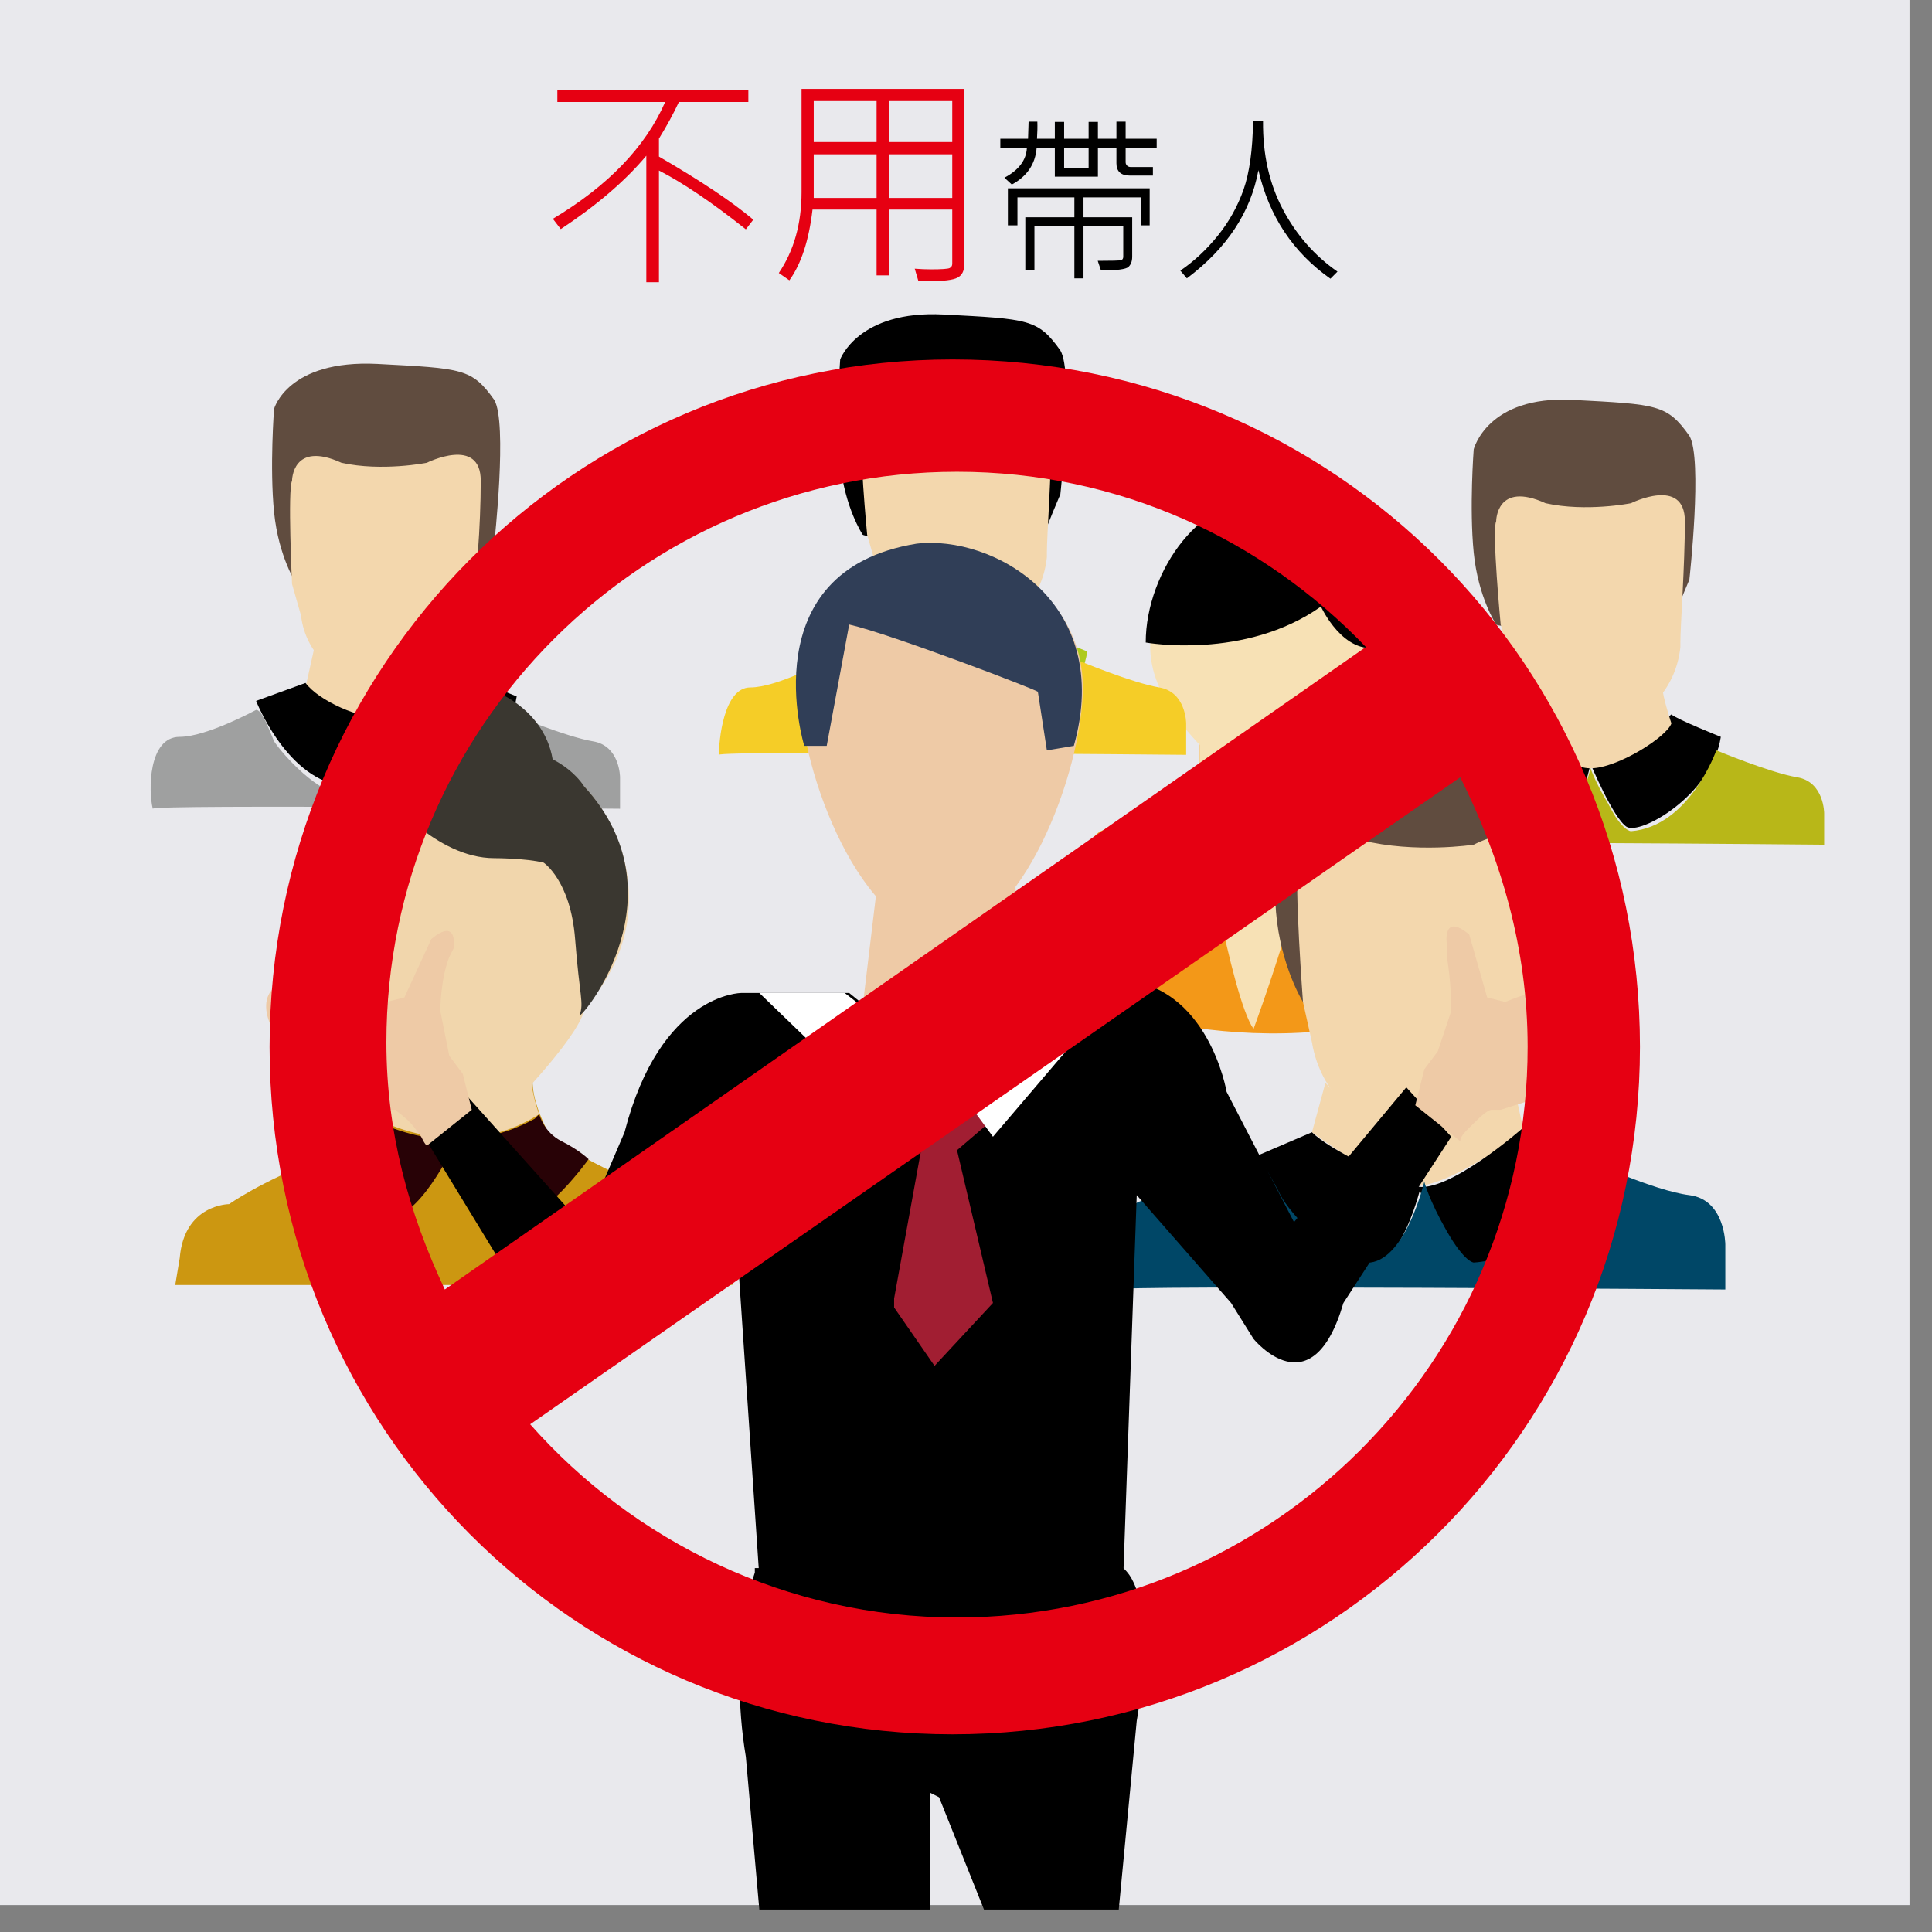 <svg width="43" height="43" viewBox="0 0 43 43" fill="none" xmlns="http://www.w3.org/2000/svg">
<rect x="0" y="0" width="43" height="43" fill="#808080" stroke="none"/>
<g clip-path="url(#clip0)">
<path d="M42.5 -0.1H0V42.4H42.5V-0.1Z" fill="#E9E9ED"/>
<path d="M7 14.4L6.8 15.3C6.8 15.3 8 16.2 8.6 16.2C9.2 16.2 10.3 15.5 10.4 15.2C10.4 15.2 10.2 14.6 10.2 14.4C10.2 14.4 8.8 16.4 7 14.4Z" fill="#F3D7AD"/>
<path d="M6.8 15.2L5.7 15.6C5.7 15.6 6.4 17.4 7.7 17.5C7.7 17.5 8.3 17.5 8.6 16.1C8.6 16.1 9.1 17.3 9.4 17.5C9.7 17.7 11.3 16.8 11.5 15.5C11.5 15.5 10.5 15.1 10.4 15C10.4 15 9.1 16.1 8.6 16C8 16 7.1 15.6 6.8 15.2Z" fill="black"/>
<path d="M6.6 13C6.6 13 6.2 12.4 6.1 11.4C6 10.4 6.1 9.1 6.1 9.1C6.1 9.1 6.4 8 8.4 8.1C10.3 8.2 10.5 8.2 11 8.9C11.3 9.4 11 12.1 11 12.1C11 12.1 10.7 12.8 10.6 13.1C10.5 13.4 6.6 13.1 6.6 13Z" fill="#604C3F"/>
<path d="M10.7 10.7C10.7 9.7 9.5 10.3 9.5 10.3C9.5 10.3 8.5 10.5 7.6 10.3C6.5 9.8 6.5 10.7 6.5 10.7C6.4 10.9 6.5 13 6.5 13L6.7 13.7C6.8 14.6 7.6 15.3 8.6 15.3C9.6 15.3 10.4 14.5 10.5 13.5C10.5 13.5 10.5 13.5 10.5 13.4C10.6 13 10.7 11.7 10.7 10.7Z" fill="#F3D7AD"/>
<path d="M5.7 15.8C5.7 15.8 4.6 16.4 4 16.4C3.3 16.4 3.3 17.6 3.4 18C3.4 17.9 13.8 18 13.8 18V17.3C13.8 17.3 13.8 16.6 13.2 16.5C12.6 16.4 11.4 15.9 11.4 15.9C11.4 15.9 10.8 17.6 9.5 17.7C9.5 17.7 9.3 17.7 9 17.1C8.7 16.6 8.6 16.3 8.6 16.3C8.6 16.3 8.3 17.6 7.7 17.7C7.1 17.7 6.3 16.8 6.1 16.5C5.9 16 5.8 15.8 5.7 15.8Z" fill="#9FA0A0"/>
<path d="M29.9 15.9C29.9 15.9 30.3 17 29.3 17.7C29.1 17.8 29 17 29 17L29.9 15.9Z" fill="black"/>
<path d="M26.7 16.4V17.6C26.7 17.6 25.1 18.2 24.5 18.5C23.9 18.8 23.6 21.1 23.9 22.2C23.9 22.2 28.3 24 32.3 22.2C32.3 22.2 32.3 18.5 31.3 18.5C31.3 18.5 30.7 17.9 29.2 17.5L29.1 16.4H26.7Z" fill="#F39818"/>
<path d="M26.7 16.3V18C26.7 18 27.4 22.2 27.9 22.9C27.9 22.9 29.2 19.4 29.2 18L29.1 16.3H26.7Z" fill="#F7E1B5"/>
<path d="M30.6 14.4C30.6 16.1 28.2 17.8 28.2 17.8C28.2 17.8 25.6 16.2 25.6 14.4C25.6 12.7 26.7 11.3 28.1 11.3C29.5 11.3 30.6 12.7 30.6 14.4Z" fill="#F7E1B5"/>
<path d="M25.5 14.3C25.5 14.3 27.7 14.7 29.4 13.5C29.4 13.5 29.9 14.6 30.7 14.4C30.7 14.4 31.3 11.9 28.2 11.2C26.8 10.9 25.5 12.7 25.5 14.3Z" fill="black"/>
<path d="M19.7 13.3L19.5 14.2C19.5 14.2 20.7 15.1 21.3 15.1C21.9 15.1 23 14.4 23.1 14.1C23.1 14.1 22.9 13.5 22.9 13.3C22.9 13.3 21.5 15.3 19.7 13.3Z" fill="#F3D7AD"/>
<path d="M19.5 14.2L18.4 14.6C18.4 14.6 19.1 16.4 20.4 16.5C20.4 16.5 21 16.5 21.3 15.1C21.3 15.1 21.8 16.3 22.1 16.5C22.4 16.7 24 15.8 24.2 14.5C24.2 14.5 23.2 14.1 23.1 14C23.1 14 21.8 15.1 21.3 15C20.7 14.9 19.8 14.5 19.5 14.2Z" fill="#AECA1B"/>
<path d="M19.2 11.9C19.2 11.9 18.8 11.3 18.7 10.3C18.6 9.3 18.7 8 18.7 8C18.7 8 19.1 6.9 21 7C22.9 7.1 23.1 7.1 23.6 7.8C23.9 8.3 23.6 11 23.6 11C23.6 11 23.3 11.7 23.2 12C23.1 12.2 19.3 12 19.2 11.9Z" fill="black"/>
<path d="M23.4 9.6C23.4 8.6 22.2 9.2 22.2 9.2C22.2 9.2 21.2 9.4 20.3 9.2C19.2 8.7 19.2 9.6 19.2 9.6C19.1 9.8 19.3 11.9 19.3 11.9L19.5 12.6C19.6 13.5 20.4 14.2 21.4 14.2C22.4 14.2 23.2 13.4 23.3 12.4C23.3 12.4 23.3 12.4 23.3 12.3C23.3 11.9 23.4 10.6 23.4 9.6Z" fill="#F3D7AD"/>
<path d="M18.4 14.7C18.4 14.7 17.3 15.3 16.7 15.3C16.1 15.3 16 16.5 16 16.8C16 16.7 26.4 16.8 26.4 16.8V16.1C26.4 16.1 26.4 15.4 25.8 15.3C25.2 15.2 24 14.7 24 14.7C24 14.7 23.4 16.4 22.1 16.5C22.1 16.5 21.9 16.5 21.6 15.9C21.3 15.4 21.2 15.1 21.2 15.1C21.2 15.1 20.9 16.4 20.3 16.5C19.7 16.5 18.9 15.6 18.7 15.3C18.6 14.9 18.5 14.7 18.4 14.7Z" fill="#F5CD27"/>
<path d="M33.6 16.1L32.5 16.5C32.5 16.5 33.2 18.3 34.5 18.4C34.5 18.4 35.1 18.4 35.4 17C35.4 17 35.9 18.2 36.2 18.4C36.5 18.6 38.1 17.7 38.3 16.4C38.3 16.4 37.3 16 37.2 15.9C37.2 15.9 35.9 17 35.4 16.9C34.8 16.9 33.9 16.4 33.6 16.1Z" fill="black"/>
<path d="M33.8 15.3L33.6 16.2C33.6 16.2 34.8 17.1 35.4 17.1C36 17.1 37.1 16.4 37.2 16.1C37.2 16.1 37 15.5 37 15.3C37 15.2 35.6 17.2 33.8 15.3Z" fill="#F3D7AD"/>
<path d="M33.3 13.9C33.3 13.9 32.9 13.3 32.8 12.3C32.7 11.3 32.8 10 32.8 10C32.8 10 33.1 8.8 35 8.9C36.9 9 37.1 9 37.6 9.7C37.9 10.2 37.6 12.9 37.6 12.9C37.6 12.9 37.3 13.6 37.2 13.9C37.2 14.2 33.4 14 33.3 13.9Z" fill="#604C3F"/>
<path d="M37.5 11.6C37.5 10.6 36.3 11.2 36.3 11.2C36.3 11.2 35.3 11.4 34.4 11.2C33.3 10.7 33.3 11.6 33.3 11.6C33.2 11.8 33.4 13.9 33.4 13.9L33.6 14.6C33.7 15.5 34.5 16.2 35.5 16.2C36.5 16.2 37.3 15.4 37.4 14.4C37.4 14.4 37.4 14.4 37.4 14.3C37.4 13.9 37.5 12.6 37.5 11.6Z" fill="#F3D7AD"/>
<path d="M32.5 16.6C32.5 16.6 31.4 17.2 30.8 17.2C30.1 17.2 30.1 18.4 30.2 18.8C30.2 18.7 40.6 18.8 40.6 18.8V18.1C40.6 18.1 40.6 17.4 40 17.3C39.4 17.2 38.2 16.7 38.2 16.7C38.2 16.7 37.6 18.4 36.3 18.5C36.3 18.5 36.1 18.5 35.8 17.9C35.5 17.4 35.4 17.1 35.4 17.1C35.4 17.1 35.1 18.4 34.5 18.5C33.9 18.5 33.1 17.6 32.9 17.3C32.7 16.9 32.6 16.6 32.5 16.6Z" fill="#B8B718"/>
<path d="M29.5 24.1L29.2 25.2C29.2 25.2 30.8 26.4 31.5 26.4C32.2 26.4 33.7 25.4 33.9 25.1C33.9 25.1 33.7 24.3 33.7 24C33.7 24 31.8 26.6 29.5 24.1Z" fill="#F3D7AD"/>
<path d="M29.2 25.2L27.8 25.8C27.8 25.8 28.7 28.1 30.4 28.3C30.4 28.3 31.1 28.3 31.6 26.5C31.6 26.5 32.3 28.1 32.6 28.3C33 28.5 35.1 27.4 35.3 25.7C35.3 25.7 34 25.2 33.9 25.1C33.9 25.1 32.2 26.6 31.5 26.4C30.9 26.2 29.6 25.6 29.2 25.2Z" fill="black"/>
<path d="M29 22.3C29 22.3 28.5 21.5 28.4 20.3C28.3 19 28.4 17.3 28.4 17.3C28.4 17.3 28.8 15.7 31.3 15.9C33.8 16.1 34.1 16 34.8 17C35.2 17.7 34.8 21.2 34.8 21.2C34.8 21.2 34.5 22.2 34.3 22.5C34.1 22.8 29.1 22.5 29.1 22.5L29 22.3Z" fill="#604C3F"/>
<path d="M34.3 19.3C34.3 18 32.8 18.8 32.8 18.8C32.8 18.8 31.5 19 30.3 18.7C28.9 18.1 28.9 19.3 28.9 19.3C28.8 19.6 29 22.3 29 22.3L29.2 23.2C29.4 24.4 30.4 25.3 31.7 25.3C33 25.3 34.1 24.3 34.2 23C34.2 23 34.2 23 34.3 22.9C34.3 22.3 34.4 20.6 34.3 19.3Z" fill="#F3D7AD"/>
<path d="M27.8 25.9C27.8 25.9 26.4 26.6 25.6 26.7C24.7 26.7 24.7 28.3 24.8 28.7C24.8 28.6 38.4 28.7 38.4 28.7V27.7C38.4 27.7 38.4 26.7 37.6 26.6C36.8 26.5 35.3 25.8 35.3 25.8C35.3 25.8 34.5 28 32.8 28.1C32.8 28.1 32.6 28.1 32.2 27.4C31.8 26.7 31.7 26.3 31.7 26.3C31.7 26.3 31.3 28 30.5 28.1C29.7 28.1 28.7 27 28.5 26.6C28.3 26.2 28.1 25.9 28.1 25.9H27.8Z" fill="#004767"/>
<path d="M8.4 24C8.4 24 8.4 25.3 7.1 25.8C5.8 26.3 5.1 26.8 5.1 26.8C5.1 26.8 4.1 26.8 4 28L3.9 28.6H16.3C16.3 28.6 16.2 27.1 15.5 26.9C15.5 26.9 12.7 25.8 12.2 25.2C12.2 25.2 11.7 24.3 11.9 23.8L8.5 23.7L8.4 24Z" fill="#CC9711"/>
<path d="M8.4 23.6C8.4 23.6 8.4 24.4 8.2 24.8C8 25.2 8.2 24.8 8.2 24.8C8.2 24.8 10.1 26 12 24.8C12 24.8 11.8 24.3 11.8 23.7L8.4 23.6Z" fill="#F1D6AC"/>
<path d="M13.2 22.2C13.7 21.6 14 20.8 14 20C14 18 12.3 16.3 10.3 16.3C8.3 16.3 6.6 18 6.6 20C6.6 20.8 6.8 21.5 7.2 22.1C7.3 22.2 8.8 24.5 9.4 24.8C9.9 25.1 11.2 24.8 11.2 24.8C11.2 24.8 12.8 23.2 13 22.5C13.1 22.4 13.1 22.3 13.2 22.2Z" fill="#F1D6AC"/>
<path d="M13 17.5C12.8 17.2 12.5 17 12.3 16.9C12.1 15.7 10.8 15.2 10.5 15.3C8.7 15.4 8.4 16.7 8.4 16.9C7.8 17.2 7.3 17.7 7.1 18.1C6.4 19.3 6.1 21.3 7.7 22.8C7.7 22.8 7.5 21.5 7.7 20.9V19.9C7.7 19.9 8 18.4 8.6 17.7C8.6 17.7 9.7 19.1 11 19.1C11 19.1 11.7 19.1 12.1 19.2C12.1 19.2 12.7 19.6 12.8 20.9C12.9 22.2 13 22.3 12.9 22.6C13 22.6 15.2 19.9 13 17.5Z" fill="#3A3730"/>
<path d="M8.1 24.8C8.1 24.8 9.9 26 11.9 24.9L12 24.8C12 24.8 12.1 25.2 12.5 25.4C12.9 25.6 13.1 25.8 13.1 25.8C13.1 25.8 12.1 27.2 11.5 27.1C10.9 27 10.4 26 10.1 25.5C10.1 25.5 9.3 27.2 8.6 27.1C7.9 27 7.1 26 7.1 25.8C7.1 25.8 8 25.3 8.1 24.8Z" fill="#280206"/>
<path d="M16.8 35C16.8 35 16.2 36.7 16.6 39.1L16.9 42.5H20.7V39.9L20.9 40L21.9 42.5H24.9L25.3 38.3C25.3 38.3 25.8 35.6 25 34.9H16.8V35Z" fill="black"/>
<path d="M24.1 15.3C24.1 17.2 22.7 20.8 21 20.8C19.2 20.8 17.8 17.2 17.8 15.3C17.8 13.4 18.9 12.2 20.7 12.2C22.4 12.2 24.1 13.4 24.1 15.3Z" fill="#EECAA6"/>
<path d="M18.9 13.9L18.4 16.6H17.9C17.9 16.6 16.7 12.7 20.4 12.1C22.1 11.9 24.8 13.4 23.9 16.6L23.3 16.7L23.1 15.4C23.2 15.4 19.8 14.1 18.9 13.9Z" fill="#303E57"/>
<path d="M19.5 19.9L19.2 22.4L21 24.2L22.7 22.3L22.6 19.7C22.6 19.7 21.2 21.9 19.5 19.9Z" fill="#EECAA6"/>
<path d="M18.9 22.1H16.5C16.5 22.1 14.7 22.1 13.9 25.2L13 27.3L10.4 24.4L9.5 25.4L12 29.5C12 29.5 13.2 31.5 14.2 29.1L16.3 26.2L16.9 35.1H25L25.3 26.6L27.4 29L27.9 29.8C27.9 29.8 29.2 31.4 29.9 29L32.3 25.3L31.3 24.2L28.8 27.2L27.3 24.3C27.3 24.3 26.9 21.9 24.9 21.8L22.7 22L21 23.8L18.9 22.1Z" fill="black"/>
<path d="M20.8 23.7L19.9 24.8L20.5 25.6L19.9 28.9V29.1L20.8 30.4L22.1 29L21.3 25.6L22 25L21 23.7H20.8Z" fill="#A11E32"/>
<path d="M18.8 22.1H16.9L19.8 24.9L21 23.8L22.1 25.3L25 21.9H22.7L21 23.8L18.8 22.1Z" fill="white"/>
<path d="M10.3 23.9L10 23.5L9.8 22.5C9.8 22.5 9.8 21.8 10 21.3L10.1 21.1C10.1 21.1 10.2 20.4 9.6 20.9L9 22.2L8.6 22.3C7.5 21.7 6.4 21.5 6 22.1C5.7 22.6 6.3 23.6 7.5 24.2C7.9 24.4 8.2 24.6 8.6 24.7C8.7 24.7 8.7 24.7 8.8 24.7C8.9 24.8 9.1 24.9 9.3 25.2C9.4 25.3 9.4 25.4 9.5 25.5L10.5 24.7L10.3 23.9Z" fill="#EECAA6"/>
<path d="M9.4 25.4C9.4 25.4 9.6 25.6 9.4 25.4V25.4Z" fill="#EECAA6"/>
<path d="M31.7 23.8L32 23.4L32.3 22.5C32.3 22.5 32.3 21.8 32.2 21.3V21C32.2 21 32.1 20.3 32.7 20.8L33.1 22.2L33.5 22.3C34.7 21.8 35.8 21.8 36.1 22.3C36.4 22.8 35.6 23.7 34.5 24.3C34.1 24.5 33.7 24.6 33.4 24.7C33.3 24.7 33.3 24.7 33.2 24.7C33.1 24.7 32.9 24.9 32.7 25.1C32.6 25.2 32.5 25.3 32.5 25.4L31.5 24.6L31.7 23.8Z" fill="#EECAA6"/>
<path d="M32.4 25.4C32.4 25.4 32.2 25.5 32.4 25.4V25.4Z" fill="#EECAA6"/>
<path d="M16.766 4.889L16.6 5.104C15.852 4.51 15.208 4.074 14.666 3.795V6.281H14.385V3.466C13.913 4.029 13.278 4.573 12.481 5.099L12.305 4.87C13.532 4.137 14.366 3.271 14.805 2.27H12.405V2.001H16.656V2.27H15.11C14.99 2.528 14.842 2.8 14.666 3.085V3.485C15.599 4.026 16.299 4.494 16.766 4.889ZM21.46 5.895C21.46 6.03 21.412 6.125 21.314 6.178C21.218 6.232 21.001 6.259 20.662 6.259C20.586 6.259 20.512 6.257 20.44 6.254L20.359 5.98C20.483 5.99 20.604 5.995 20.721 5.995C20.958 5.995 21.097 5.985 21.136 5.966C21.175 5.946 21.194 5.915 21.194 5.871V4.665H19.781V6.129H19.51V4.665H18.084C18.004 5.35 17.832 5.875 17.569 6.239L17.334 6.076C17.671 5.578 17.84 4.977 17.84 4.274V1.979H21.46V5.895ZM21.194 3.161V2.25H19.781V3.161H21.194ZM19.51 3.161V2.25H18.111V3.161H19.51ZM21.194 4.406V3.434H19.781V4.406H21.194ZM19.51 4.406V3.434H18.111V4.406H19.51Z" fill="#E60012"/>
<path d="M25.744 3.293H25.053V3.611C25.053 3.639 25.063 3.663 25.084 3.686C25.106 3.706 25.131 3.717 25.16 3.717H25.66V3.908H25.148C24.948 3.908 24.848 3.816 24.848 3.633V3.293H24.436V3.932H23.477V3.293H23.072C23.042 3.654 22.858 3.925 22.52 4.107L22.355 3.955C22.673 3.787 22.84 3.566 22.855 3.293H22.264V3.088H22.881L22.893 2.707H23.088C23.092 2.823 23.089 2.95 23.08 3.088H23.477V2.713H23.684V3.088H24.229V2.713H24.436V3.088H24.848V2.707H25.053V3.088H25.744V3.293ZM24.229 3.732V3.293H23.684V3.732H24.229ZM25.588 5.016H25.389V4.393H24.115V4.836H25.199V5.713C25.199 5.813 25.171 5.889 25.115 5.941C25.059 5.993 24.855 6.02 24.504 6.02L24.432 5.805C24.744 5.805 24.917 5.8 24.949 5.791C24.983 5.782 25 5.756 25 5.713V5.039H24.115V6.195H23.912V5.039H23.023V6.02H22.82V4.836H23.912V4.393H22.645V5.016H22.432V4.191H25.588V5.016ZM29.768 6.045L29.611 6.203C28.779 5.617 28.245 4.812 28.008 3.787C27.838 4.722 27.308 5.525 26.416 6.195L26.271 6.023C26.575 5.816 26.852 5.557 27.104 5.246C27.355 4.935 27.546 4.592 27.678 4.219C27.809 3.844 27.88 3.337 27.889 2.699H28.111C28.104 3.438 28.251 4.092 28.553 4.662C28.855 5.231 29.26 5.692 29.768 6.045Z" fill="black"/>
<path d="M21.2 8C12.8 8 6 14.8 6 23.3C6 31.8 12.8 38.6 21.2 38.6C29.6 38.6 36.5 31.8 36.5 23.3C36.5 14.8 29.7 8 21.2 8ZM21.3 10.5C24.9 10.5 28.1 12 30.4 14.4L9.9 28.7C9.1 27 8.6 25.2 8.6 23.2C8.6 16.2 14.3 10.5 21.3 10.5ZM21.3 36C17.5 36 14.1 34.3 11.8 31.7L32.5 17.3C33.4 19.1 34 21.1 34 23.3C34 30.3 28.3 36 21.3 36Z" fill="#E60012"/>
</g>
<defs>
<clipPath id="clip0">
<rect width="42.5" height="42.5" fill="white"/>
</clipPath>
</defs>
</svg>
